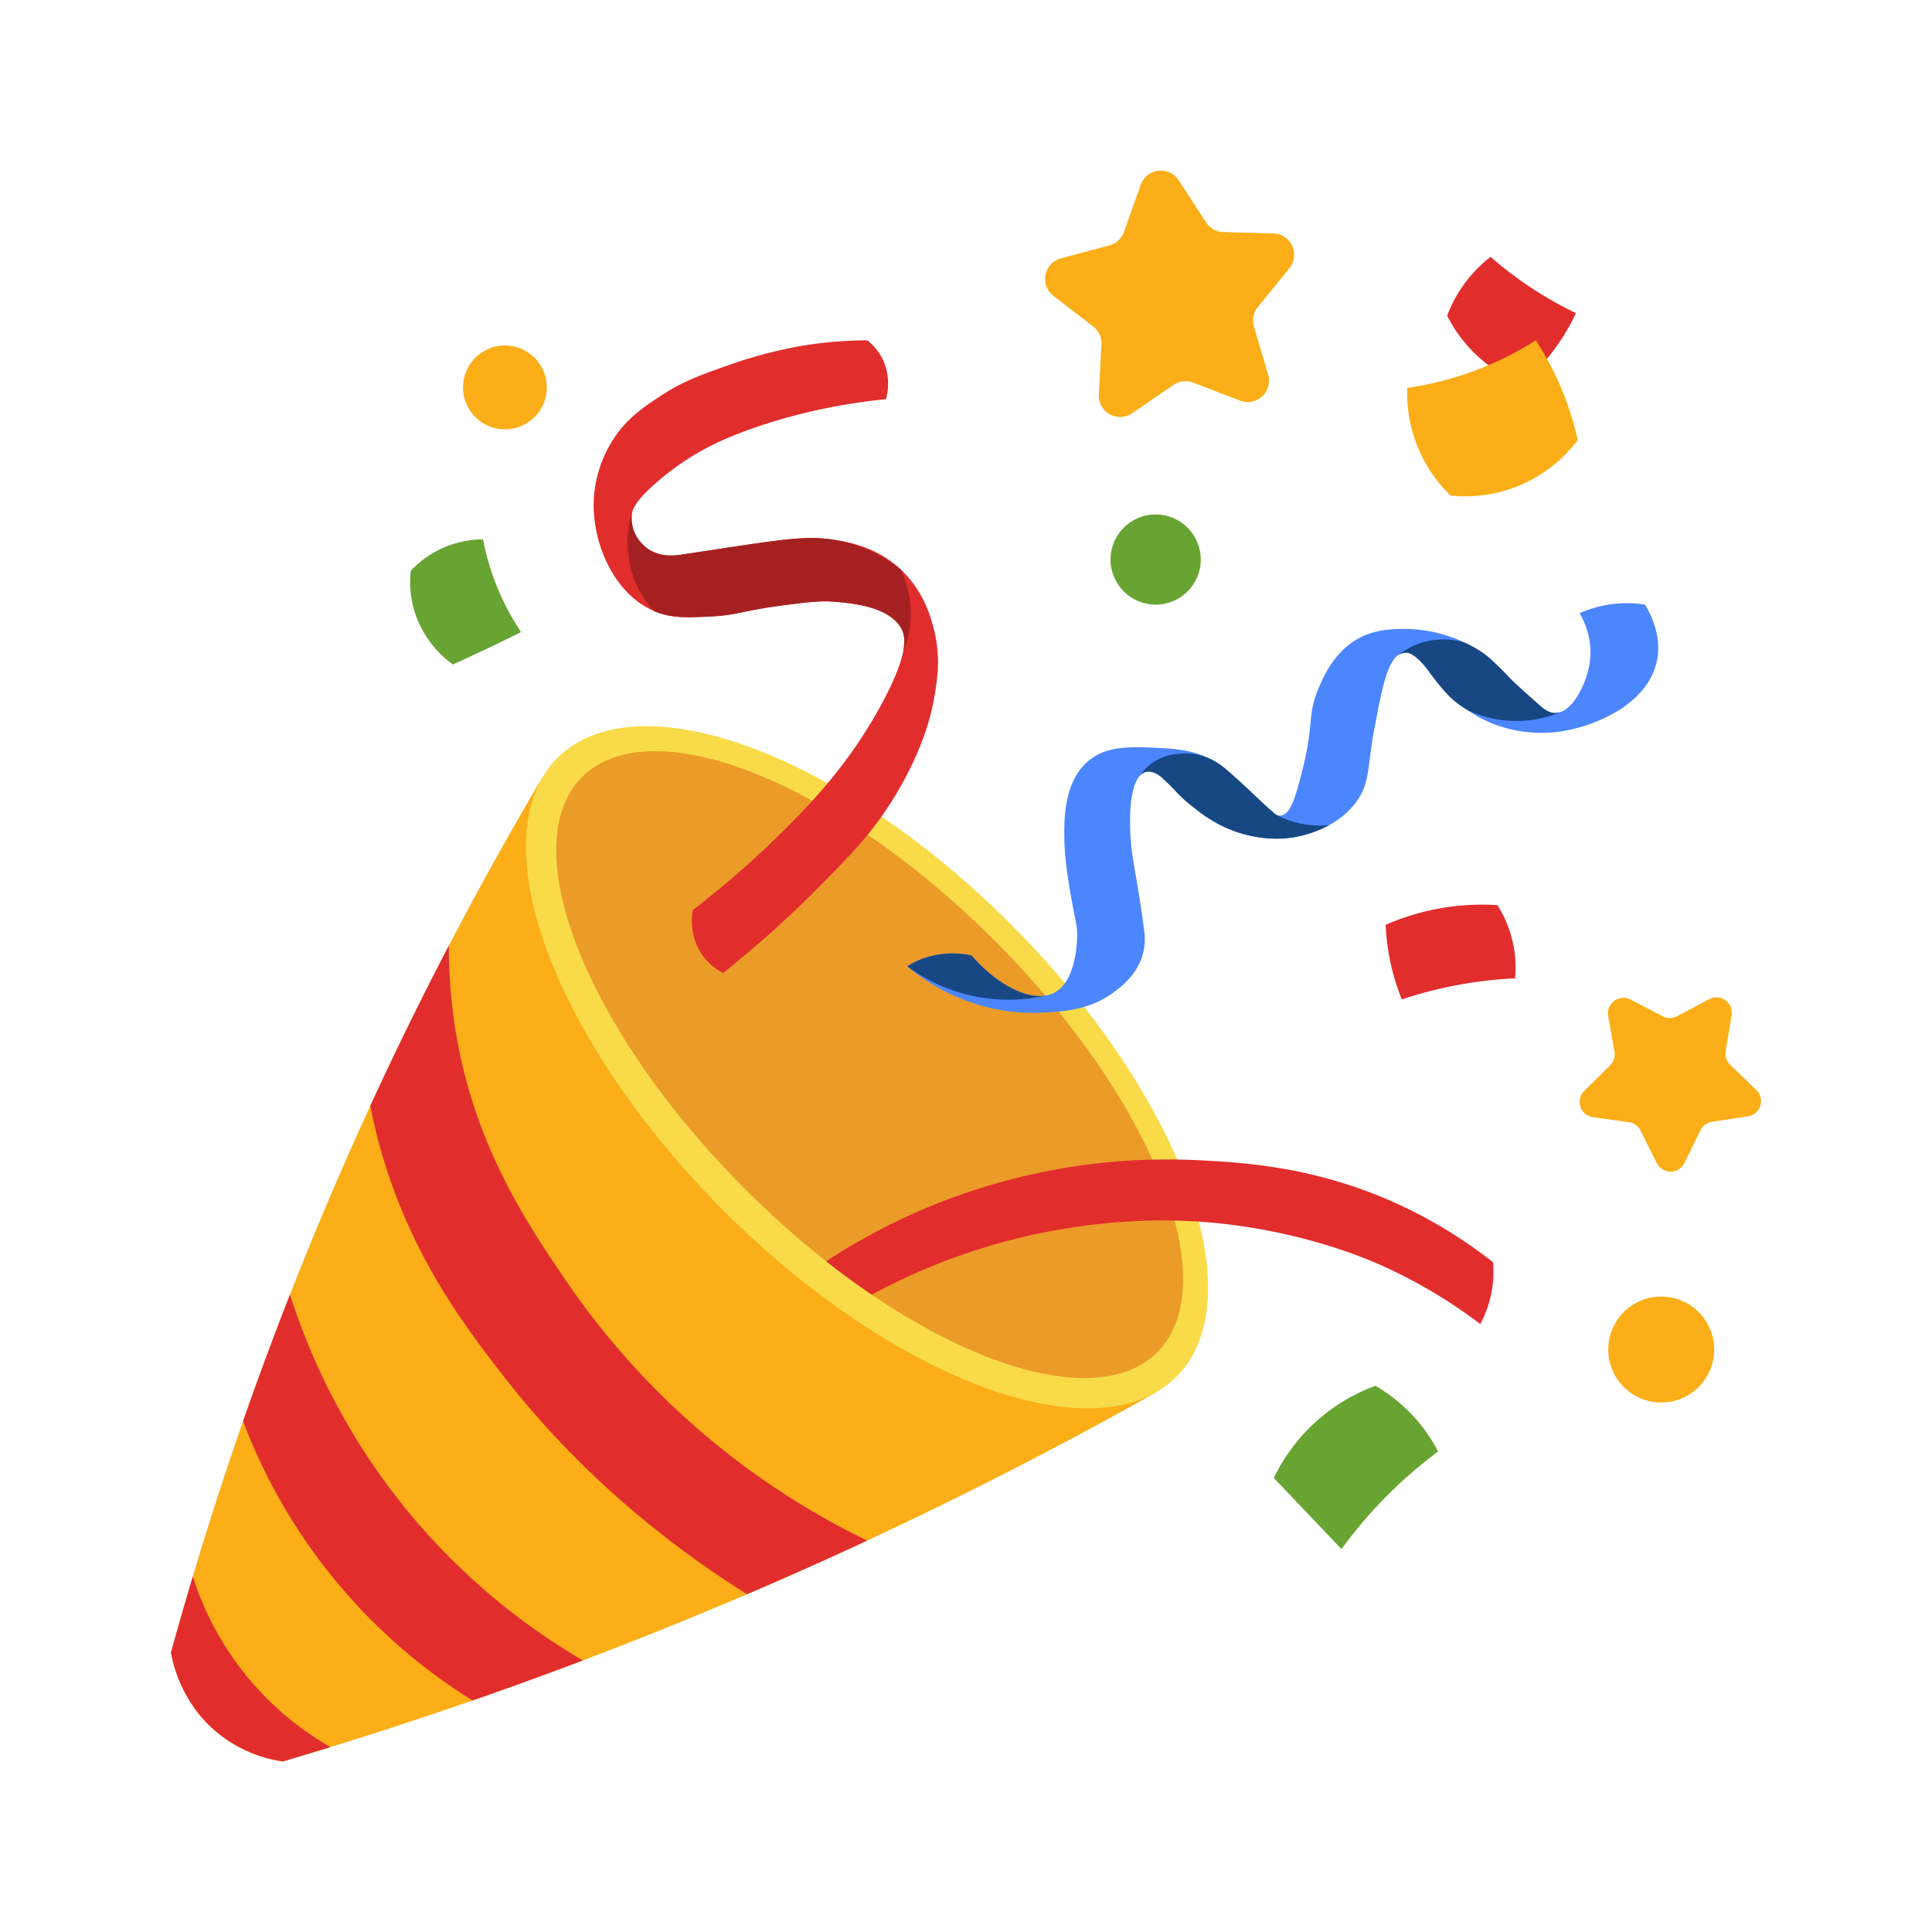 <svg id="Layer_1" data-name="Layer 1" xmlns="http://www.w3.org/2000/svg" xmlns:xlink="http://www.w3.org/1999/xlink" width="1000" height="1000" viewBox="0 0 1000 1000">
  <defs>
    <style>
      .cls-1 {
        fill: none;
      }

      .cls-2 {
        fill: #fbae17;
      }

      .cls-3 {
        clip-path: url(#clip-path);
      }

      .cls-4 {
        fill: #e22d2d;
      }

      .cls-5 {
        fill: #f9db49;
      }

      .cls-6 {
        fill: #eb9b28;
      }

      .cls-7 {
        fill: #68a432;
      }

      .cls-8 {
        fill: #a52121;
      }

      .cls-9 {
        fill: #4b86ff;
      }

      .cls-10 {
        fill: #174884;
      }
    </style>
    <clipPath id="clip-path">
      <path class="cls-1" d="M280.829,402.254A1853.391,1853.391,0,0,0,88.497,855.371c1.048,5.862,5.372,25.864,23.605,41.118a69.169,69.169,0,0,0,34.265,15.229A2182.336,2182.336,0,0,0,415.158,812.73c66.918-29.769,127.933-60.953,183.004-91.939Z"/>
    </clipPath>
  </defs>
  <g>
    <path class="cls-2" d="M280.829,402.254A1853.391,1853.391,0,0,0,88.497,855.371c1.048,5.862,5.372,25.864,23.605,41.118a69.169,69.169,0,0,0,34.265,15.229A2182.336,2182.336,0,0,0,415.158,812.73c66.918-29.769,127.933-60.953,183.004-91.939Z"/>
    <g class="cls-3">
      <path class="cls-4" d="M95.096,796.993a155.989,155.989,0,0,0,95.181,116.628l-47.971,12.31L69.714,860.955Q82.405,828.974,95.096,796.993Z"/>
      <path class="cls-4" d="M123.142,728.209,148.651,665.39a337.964,337.964,0,0,0,157.62,196.644L251.446,884.306A291.226,291.226,0,0,1,123.142,728.209Z"/>
      <path class="cls-4" d="M189.388,559.168l43.403-84.521a268.554,268.554,0,0,0,2.665,56.728c9.324,60.331,36.991,101.221,56.347,129.827A399.937,399.937,0,0,0,456.276,800.928L391.172,827.959c-37.581-23.009-87.145-59.893-130.588-115.74-21.17-27.214-51.691-67.297-66.246-127.543C191.801,574.177,190.293,565.315,189.388,559.168Z"/>
    </g>
    <ellipse class="cls-5" cx="448.762" cy="552.416" rx="104.993" ry="226.534" transform="translate(-259.178 479.122) rotate(-45)"/>
    <ellipse class="cls-6" cx="450.126" cy="551.052" rx="91.144" ry="210.556" transform="translate(-257.814 479.687) rotate(-45)"/>
    <circle class="cls-2" cx="261.345" cy="200.526" r="21.701"/>
    <circle class="cls-7" cx="598.162" cy="289.615" r="23.348"/>
    <circle class="cls-2" cx="859.843" cy="698.513" r="27.412"/>
    <path class="cls-7" d="M269.721,327.18q-8.706,4.327-17.767,8.63-8.853,4.201-17.513,8.122a53.483,53.483,0,0,1-19.29-25.635,52.472,52.472,0,0,1-2.538-22.843A51.254,51.254,0,0,1,250.004,279.18a130.193,130.193,0,0,0,19.717,48Z"/>
    <path class="cls-4" d="M784.206,506.374a220.021,220.021,0,0,0-58.632,10.914,117.763,117.763,0,0,1-8.376-38.58A123.931,123.931,0,0,1,775.06,468.509a60.366,60.366,0,0,1,9.146,37.865Z"/>
    <path class="cls-7" d="M744.357,751.307a234.723,234.723,0,0,0-50.002,50.509l-35.027-36.803a94.333,94.333,0,0,1,52.54-47.717,83.285,83.285,0,0,1,32.489,34.011Z"/>
    <path class="cls-4" d="M787.696,198.813a74.269,74.269,0,0,1-38.643-35.407,69.311,69.311,0,0,1,22.463-30.458,197.944,197.944,0,0,0,21.892,16.561A197.924,197.924,0,0,0,815.679,162.073a107.92,107.92,0,0,1-27.983,36.74Z"/>
    <path class="cls-2" d="M816.631,227.748a72.721,72.721,0,0,1-65.865,28.745A74.042,74.042,0,0,1,728.39,200.795,169.438,169.438,0,0,0,794.93,176.16a156.539,156.539,0,0,1,21.701,51.588Z"/>
    <path class="cls-2" d="M641.825,207.351l-24.222-9.316a11.036,11.036,0,0,0-10.201,1.198l-21.405,14.672a11.036,11.036,0,0,1-17.26-9.687l1.375-25.915a11.036,11.036,0,0,0-4.291-9.331l-20.569-15.824a11.036,11.036,0,0,1,3.88-19.408l25.071-6.701a11.036,11.036,0,0,0,7.549-6.965l8.693-24.452a11.036,11.036,0,0,1,19.657-2.308l14.12,21.773a11.036,11.036,0,0,0,8.956,5.027l25.942.712a11.036,11.036,0,0,1,8.269,17.982l-16.345,20.158a11.036,11.036,0,0,0-2.013,10.072l7.339,24.892A11.036,11.036,0,0,1,641.825,207.351Z"/>
    <path class="cls-2" d="M857.548,602.006l-8.402-16.81a7.992,7.992,0,0,0-6.039-4.341l-18.611-2.609a7.992,7.992,0,0,1-4.498-13.609l13.391-13.185a7.992,7.992,0,0,0,2.263-7.085l-3.27-18.506a7.992,7.992,0,0,1,11.553-8.483l16.678,8.661A7.992,7.992,0,0,0,868.051,526l16.59-8.829a7.992,7.992,0,0,1,11.638,8.366l-3.083,18.538a7.992,7.992,0,0,0,2.334,7.062l13.523,13.05a7.992,7.992,0,0,1-4.36,13.654l-18.584,2.796a7.992,7.992,0,0,0-5.995,4.402l-8.232,16.894A7.992,7.992,0,0,1,857.548,602.006Z"/>
    <path class="cls-4" d="M358.557,471.094a499.338,499.338,0,0,0,53.048-47.21c13.47-13.837,30.283-32.735,44.747-59.542,14.635-27.124,12.265-35.287,10.077-39.192-6.397-11.416-26.133-13.009-34.773-13.706-7.131-.576-13.299.208-25.636,1.777-20.911,2.658-24.265,5.122-37.074,5.795-12.922.679-21.401,1.124-30.441-2.749-20.509-8.787-31.754-34.594-31.219-56.347a63.653,63.653,0,0,1,9.645-31.727c7.216-11.563,16.239-17.501,25.128-23.351,11.383-7.491,20.858-10.831,34.773-15.737a233.019,233.019,0,0,1,38.201-10.106,209.656,209.656,0,0,1,33.883-2.839,28.404,28.404,0,0,1,8.122,10.153,29.591,29.591,0,0,1,1.523,20.305,304.756,304.756,0,0,0-37.565,6.092c-25.462,5.776-42.207,13.005-47.21,15.229a136.087,136.087,0,0,0-38.504,25.943c-4.634,4.51-8.838,9.344-8.706,15.683.138,6.643,4.985,12.387,9.899,15.229,6.352,3.673,13.234,2.736,16.244,2.284,49.78-7.463,62.402-9.986,77.414-7.897,7.713,1.073,23.134,3.429,36.042,15.511,12.04,11.271,15.757,25.261,17.26,31.219,3.626,14.375,1.724,25.948,0,35.788-1.049,5.986-4.847,25.114-20.305,50.509-11.399,18.728-22.614,30.143-41.118,48.733a551.133,551.133,0,0,1-47.717,42.641,29.909,29.909,0,0,1-10.66-9.137C356.595,484.603,358.132,473.642,358.557,471.094Z"/>
    <path class="cls-8" d="M338.505,316.266c9.04,3.873,17.52,3.428,30.441,2.749,12.809-.673,16.163-3.137,37.074-5.795,12.336-1.568,18.505-2.352,25.636-1.777,8.64.697,28.376,2.29,34.773,13.706,1.152,2.056,2.354,5.292,1.099,11.853a50.395,50.395,0,0,0,3.601-13.614,52.684,52.684,0,0,0-4.954-28.697c-14.757-11.121-27.463-14.318-36.042-15.511-15.012-2.089-27.633.434-77.414,7.897-3.274.491-10.102,1.376-16.244-2.284a20.646,20.646,0,0,1-8.408-10.216,19.403,19.403,0,0,1-.758-9.737,53.96,53.96,0,0,0,.536,33.913A51.979,51.979,0,0,0,338.505,316.266Z"/>
    <path class="cls-9" d="M469.601,500.156a43.27,43.27,0,0,1,9.01-4.315,45.588,45.588,0,0,1,24.239-1.269c14.91,17.044,32.576,24.715,42.898,19.235,12.104-6.426,11.813-29.38,11.8-30.403-.058-4.344-.718-5.903-2.284-14.341-.976-5.259-4.062-21.885-4.315-33.377-.23-10.438-.673-30.573,12.183-41.626,9.658-8.303,22.366-7.652,37.946-6.853,7.661.393,19.084,1.113,29.95,8.249,2.356,1.547,5.124,4.035,10.66,9.01,15.515,13.944,17.587,18.217,21.321,17.64,5.264-.814,7.778-10.338,11.168-23.732,5.987-23.653,2.482-27.621,7.868-40.991,2.424-6.016,8.658-21.489,23.605-28.174,8.206-3.67,16.77-3.676,21.828-3.68A73.807,73.807,0,0,1,766.82,337.46c5.275,3.562,6.167,5.325,15.102,13.96,12.48,12.06,18.807,18.083,23.097,17.767,9.048-.667,15.585-14.695,17.513-24.366,2.72-13.637-3.174-24.442-4.928-27.412a59.902,59.902,0,0,1,33.863-4.445c8.101,13.522,7.045,24.031,6.345,28.05-4.084,23.441-32.528,35.182-50.763,37.692a69.472,69.472,0,0,1-34.561-4.188c-29.416-11.915-35.779-39.335-46.456-36.601-7.621,1.951-10.559,17.502-14.671,39.267-3.795,20.088-2.065,28.029-9.518,38.072-6.733,9.072-15.856,12.982-20.051,14.721-16.7,6.923-32.281,3.232-37.057,2.03-31.829-8.004-41.832-36.56-52.159-32.362-9.706,3.946-7.562,31.895-7.234,36.169.793,10.329,3.543,20.108,6.726,44.798a31.998,31.998,0,0,1-.254,12.158c-2.628,11.256-11.486,17.982-15.356,20.838-12.468,9.2-25.835,9.94-36.55,10.533a99.646,99.646,0,0,1-36.296-4.949A102.575,102.575,0,0,1,469.601,500.156Z"/>
    <path class="cls-10" d="M541.139,515.325c-10.482,1.694-25.413-6.035-38.288-20.753a45.588,45.588,0,0,0-24.239,1.269,43.27,43.27,0,0,0-9.01,4.315,87.96,87.96,0,0,0,71.538,15.169Z"/>
    <path class="cls-10" d="M589.718,401.855a6.014,6.014,0,0,1,2.25-1.906,6.943,6.943,0,0,1,4.557-.209,11.638,11.638,0,0,1,5.235,3.141c2.929,2.727,4.393,4.09,7.614,7.567a67.268,67.268,0,0,0,8.989,7.869,73.925,73.925,0,0,0,16.662,10.311,65.909,65.909,0,0,0,9.708,3.379,62.693,62.693,0,0,0,18.751,2.046,58.346,58.346,0,0,0,24.542-7.01,48.028,48.028,0,0,1-27.742-5.488c-9.457-8.218-15.002-13.858-18.596-17.088-5.536-4.975-8.304-7.463-10.66-9.01q-1.38-.906-2.769-1.678c-14.332-7.991-28.45-.987-28.45-.987A27.669,27.669,0,0,0,589.718,401.855Z"/>
    <path class="cls-10" d="M760.085,333.544A61.82,61.82,0,0,1,766.82,337.46c1.264.854,2.277,1.604,3.209,2.371A138.627,138.627,0,0,1,781.922,351.42c1.615,1.729,6.269,5.859,15.578,14.118,1.367,1.212,4.007,3.491,7.551,3.458a8.922,8.922,0,0,0,3.715-.882A58.689,58.689,0,0,1,792.328,372.74a60.813,60.813,0,0,1-32.244-4.907,45.613,45.613,0,0,1-10.842-8.355,118.272,118.272,0,0,1-9.998-12.414,31.863,31.863,0,0,0-5.294-5.98c-3.359-2.947-5.11-3.192-5.909-3.233a7.869,7.869,0,0,0-5.254,1.94,37.742,37.742,0,0,1,14.97-7.661C747.075,329.798,755.821,331.388,760.085,333.544Z"/>
    <path class="cls-4" d="M427.624,652.828a321.919,321.919,0,0,1,192.87-52.288c24.526,1.224,62.991,3.524,106.603,24.366a244.236,244.236,0,0,1,45.687,28.427,56.926,56.926,0,0,1-6.599,31.981,261.01,261.01,0,0,0-50.256-29.95c-7.787-3.523-42.84-18.917-92.389-22.843-13.832-1.096-59.829-3.757-115.74,13.706a318.215,318.215,0,0,0-56.581,23.89q-5.663-3.852-11.527-8.129Q433.388,657.381,427.624,652.828Z"/>
  </g>
</svg>
